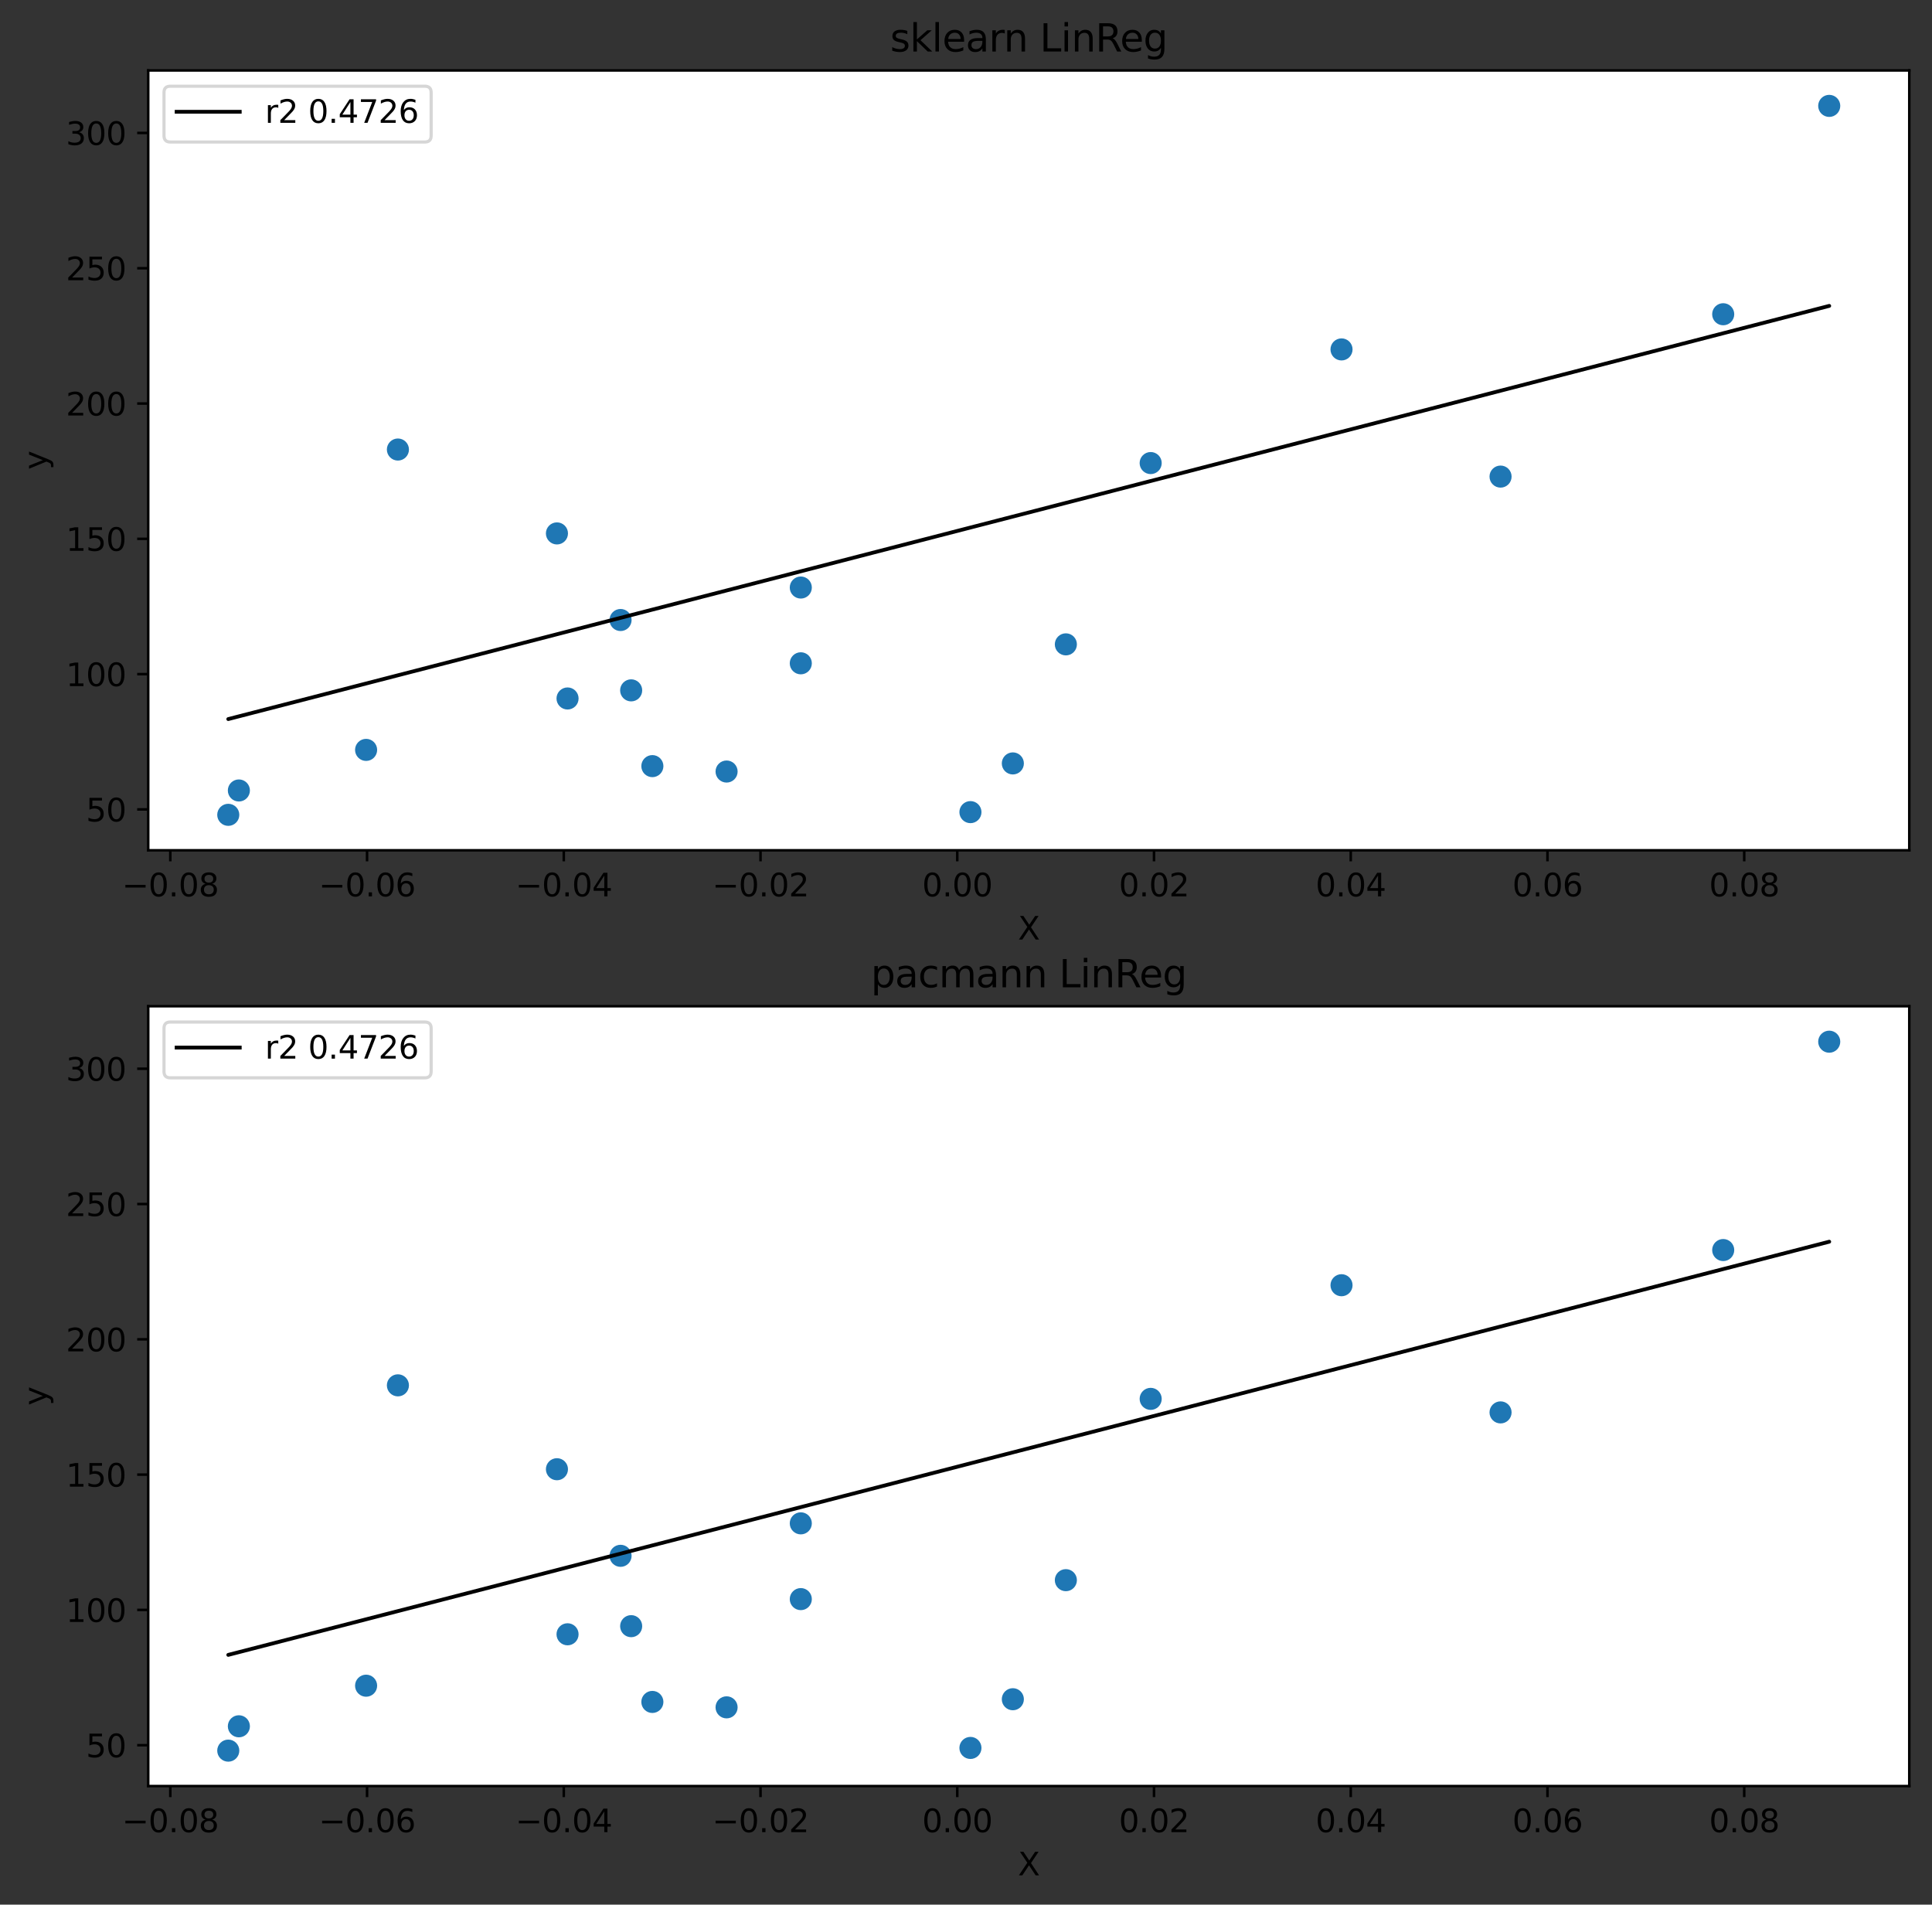 <?xml version="1.0" encoding="utf-8" standalone="no"?>
<!DOCTYPE svg PUBLIC "-//W3C//DTD SVG 1.1//EN"
  "http://www.w3.org/Graphics/SVG/1.1/DTD/svg11.dtd">
<svg height="603.474pt" version="1.1" viewBox="0 0 612.166 603.474" width="612.166pt" xmlns="http://www.w3.org/2000/svg" xmlns:xlink="http://www.w3.org/1999/xlink">
 <rect x="0" y="0" width="612.166" height="603.474" fill="#333333" stroke="none"/>
 <defs>
  <style type="text/css">*{stroke-linecap:butt;stroke-linejoin:round;}</style>
 </defs>
 <g id="figure_1">
  <g id="patch_1">
   <path d="M 0 603.474 
L 612.166 603.474 
L 612.166 0 
L 0 0 
z
" style="fill:none;"/>
  </g>
  <g id="axes_1">
   <g id="patch_2">
    <path d="M 46.966 269.409 
L 604.966 269.409 
L 604.966 22.318 
L 46.966 22.318 
z
" style="fill:#ffffff;"/>
   </g>
   <g id="PathCollection_1">
    <defs>
     <path d="M 0 3 
C 0.796 3 1.559 2.684 2.121 2.121 
C 2.684 1.559 3 0.796 3 0 
C 3 -0.796 2.684 -1.559 2.121 -2.121 
C 1.559 -2.684 0.796 -3 0 -3 
C -0.796 -3 -1.559 -2.684 -2.121 -2.121 
C -2.684 -1.559 -3 -0.796 -3 0 
C -3 0.796 -2.684 1.559 -2.121 2.121 
C -1.559 2.684 -0.796 3 0 3 
z
" id="mbfa8778297" style="stroke:#1f77b4;"/>
    </defs>
    <g clip-path="url(#p05a12d8baa)">
     <use style="fill:#1f77b4;stroke:#1f77b4;" x="546.008" xlink:href="#mbfa8778297" y="99.566"/>
     <use style="fill:#1f77b4;stroke:#1f77b4;" x="179.831" xlink:href="#mbfa8778297" y="221.311"/>
     <use style="fill:#1f77b4;stroke:#1f77b4;" x="337.724" xlink:href="#mbfa8778297" y="204.164"/>
     <use style="fill:#1f77b4;stroke:#1f77b4;" x="176.471" xlink:href="#mbfa8778297" y="169.012"/>
     <use style="fill:#1f77b4;stroke:#1f77b4;" x="196.628" xlink:href="#mbfa8778297" y="196.448"/>
     <use style="fill:#1f77b4;stroke:#1f77b4;" x="320.926" xlink:href="#mbfa8778297" y="241.888"/>
     <use style="fill:#1f77b4;stroke:#1f77b4;" x="579.602" xlink:href="#mbfa8778297" y="33.55"/>
     <use style="fill:#1f77b4;stroke:#1f77b4;" x="199.987" xlink:href="#mbfa8778297" y="218.739"/>
     <use style="fill:#1f77b4;stroke:#1f77b4;" x="126.08" xlink:href="#mbfa8778297" y="142.434"/>
     <use style="fill:#1f77b4;stroke:#1f77b4;" x="206.706" xlink:href="#mbfa8778297" y="242.745"/>
     <use style="fill:#1f77b4;stroke:#1f77b4;" x="475.46" xlink:href="#mbfa8778297" y="151.008"/>
     <use style="fill:#1f77b4;stroke:#1f77b4;" x="116.002" xlink:href="#mbfa8778297" y="237.601"/>
     <use style="fill:#1f77b4;stroke:#1f77b4;" x="307.489" xlink:href="#mbfa8778297" y="257.32"/>
     <use style="fill:#1f77b4;stroke:#1f77b4;" x="230.222" xlink:href="#mbfa8778297" y="244.46"/>
     <use style="fill:#1f77b4;stroke:#1f77b4;" x="72.329" xlink:href="#mbfa8778297" y="258.178"/>
     <use style="fill:#1f77b4;stroke:#1f77b4;" x="364.599" xlink:href="#mbfa8778297" y="146.721"/>
     <use style="fill:#1f77b4;stroke:#1f77b4;" x="253.738" xlink:href="#mbfa8778297" y="210.166"/>
     <use style="fill:#1f77b4;stroke:#1f77b4;" x="253.738" xlink:href="#mbfa8778297" y="186.159"/>
     <use style="fill:#1f77b4;stroke:#1f77b4;" x="425.069" xlink:href="#mbfa8778297" y="110.712"/>
     <use style="fill:#1f77b4;stroke:#1f77b4;" x="75.689" xlink:href="#mbfa8778297" y="250.461"/>
    </g>
   </g>
   <g id="matplotlib.axis_1">
    <g id="xtick_1">
     <g id="line2d_1">
      <defs>
       <path d="M 0 0 
L 0 3.5 
" id="m7a9e0b0ce2" style="stroke:#000000;stroke-width:0.8;"/>
      </defs>
      <g>
       <use style="stroke:#000000;stroke-width:0.8;" x="53.965" xlink:href="#m7a9e0b0ce2" y="269.409"/>
      </g>
     </g>
     <g id="text_1">
      <!-- −0.08 -->
      <g transform="translate(38.642 284.007)scale(0.1 -0.1)">
       <defs>
        <path d="M 678 2272 
L 4684 2272 
L 4684 1741 
L 678 1741 
L 678 2272 
z
" id="DejaVuSans-2212" transform="scale(0.016)"/>
        <path d="M 2034 4250 
Q 1547 4250 1301 3770 
Q 1056 3291 1056 2328 
Q 1056 1369 1301 889 
Q 1547 409 2034 409 
Q 2525 409 2770 889 
Q 3016 1369 3016 2328 
Q 3016 3291 2770 3770 
Q 2525 4250 2034 4250 
z
M 2034 4750 
Q 2819 4750 3233 4129 
Q 3647 3509 3647 2328 
Q 3647 1150 3233 529 
Q 2819 -91 2034 -91 
Q 1250 -91 836 529 
Q 422 1150 422 2328 
Q 422 3509 836 4129 
Q 1250 4750 2034 4750 
z
" id="DejaVuSans-30" transform="scale(0.016)"/>
        <path d="M 684 794 
L 1344 794 
L 1344 0 
L 684 0 
L 684 794 
z
" id="DejaVuSans-2e" transform="scale(0.016)"/>
        <path d="M 2034 2216 
Q 1584 2216 1326 1975 
Q 1069 1734 1069 1313 
Q 1069 891 1326 650 
Q 1584 409 2034 409 
Q 2484 409 2743 651 
Q 3003 894 3003 1313 
Q 3003 1734 2745 1975 
Q 2488 2216 2034 2216 
z
M 1403 2484 
Q 997 2584 770 2862 
Q 544 3141 544 3541 
Q 544 4100 942 4425 
Q 1341 4750 2034 4750 
Q 2731 4750 3128 4425 
Q 3525 4100 3525 3541 
Q 3525 3141 3298 2862 
Q 3072 2584 2669 2484 
Q 3125 2378 3379 2068 
Q 3634 1759 3634 1313 
Q 3634 634 3220 271 
Q 2806 -91 2034 -91 
Q 1263 -91 848 271 
Q 434 634 434 1313 
Q 434 1759 690 2068 
Q 947 2378 1403 2484 
z
M 1172 3481 
Q 1172 3119 1398 2916 
Q 1625 2713 2034 2713 
Q 2441 2713 2670 2916 
Q 2900 3119 2900 3481 
Q 2900 3844 2670 4047 
Q 2441 4250 2034 4250 
Q 1625 4250 1398 4047 
Q 1172 3844 1172 3481 
z
" id="DejaVuSans-38" transform="scale(0.016)"/>
       </defs>
       <use xlink:href="#DejaVuSans-2212"/>
       <use x="83.789" xlink:href="#DejaVuSans-30"/>
       <use x="147.412" xlink:href="#DejaVuSans-2e"/>
       <use x="179.199" xlink:href="#DejaVuSans-30"/>
       <use x="242.822" xlink:href="#DejaVuSans-38"/>
      </g>
     </g>
    </g>
    <g id="xtick_2">
     <g id="line2d_2">
      <g>
       <use style="stroke:#000000;stroke-width:0.8;" x="116.303" xlink:href="#m7a9e0b0ce2" y="269.409"/>
      </g>
     </g>
     <g id="text_2">
      <!-- −0.06 -->
      <g transform="translate(100.98 284.007)scale(0.1 -0.1)">
       <defs>
        <path d="M 2113 2584 
Q 1688 2584 1439 2293 
Q 1191 2003 1191 1497 
Q 1191 994 1439 701 
Q 1688 409 2113 409 
Q 2538 409 2786 701 
Q 3034 994 3034 1497 
Q 3034 2003 2786 2293 
Q 2538 2584 2113 2584 
z
M 3366 4563 
L 3366 3988 
Q 3128 4100 2886 4159 
Q 2644 4219 2406 4219 
Q 1781 4219 1451 3797 
Q 1122 3375 1075 2522 
Q 1259 2794 1537 2939 
Q 1816 3084 2150 3084 
Q 2853 3084 3261 2657 
Q 3669 2231 3669 1497 
Q 3669 778 3244 343 
Q 2819 -91 2113 -91 
Q 1303 -91 875 529 
Q 447 1150 447 2328 
Q 447 3434 972 4092 
Q 1497 4750 2381 4750 
Q 2619 4750 2861 4703 
Q 3103 4656 3366 4563 
z
" id="DejaVuSans-36" transform="scale(0.016)"/>
       </defs>
       <use xlink:href="#DejaVuSans-2212"/>
       <use x="83.789" xlink:href="#DejaVuSans-30"/>
       <use x="147.412" xlink:href="#DejaVuSans-2e"/>
       <use x="179.199" xlink:href="#DejaVuSans-30"/>
       <use x="242.822" xlink:href="#DejaVuSans-36"/>
      </g>
     </g>
    </g>
    <g id="xtick_3">
     <g id="line2d_3">
      <g>
       <use style="stroke:#000000;stroke-width:0.8;" x="178.641" xlink:href="#m7a9e0b0ce2" y="269.409"/>
      </g>
     </g>
     <g id="text_3">
      <!-- −0.04 -->
      <g transform="translate(163.318 284.007)scale(0.1 -0.1)">
       <defs>
        <path d="M 2419 4116 
L 825 1625 
L 2419 1625 
L 2419 4116 
z
M 2253 4666 
L 3047 4666 
L 3047 1625 
L 3713 1625 
L 3713 1100 
L 3047 1100 
L 3047 0 
L 2419 0 
L 2419 1100 
L 313 1100 
L 313 1709 
L 2253 4666 
z
" id="DejaVuSans-34" transform="scale(0.016)"/>
       </defs>
       <use xlink:href="#DejaVuSans-2212"/>
       <use x="83.789" xlink:href="#DejaVuSans-30"/>
       <use x="147.412" xlink:href="#DejaVuSans-2e"/>
       <use x="179.199" xlink:href="#DejaVuSans-30"/>
       <use x="242.822" xlink:href="#DejaVuSans-34"/>
      </g>
     </g>
    </g>
    <g id="xtick_4">
     <g id="line2d_4">
      <g>
       <use style="stroke:#000000;stroke-width:0.8;" x="240.978" xlink:href="#m7a9e0b0ce2" y="269.409"/>
      </g>
     </g>
     <g id="text_4">
      <!-- −0.02 -->
      <g transform="translate(225.656 284.007)scale(0.1 -0.1)">
       <defs>
        <path d="M 1228 531 
L 3431 531 
L 3431 0 
L 469 0 
L 469 531 
Q 828 903 1448 1529 
Q 2069 2156 2228 2338 
Q 2531 2678 2651 2914 
Q 2772 3150 2772 3378 
Q 2772 3750 2511 3984 
Q 2250 4219 1831 4219 
Q 1534 4219 1204 4116 
Q 875 4013 500 3803 
L 500 4441 
Q 881 4594 1212 4672 
Q 1544 4750 1819 4750 
Q 2544 4750 2975 4387 
Q 3406 4025 3406 3419 
Q 3406 3131 3298 2873 
Q 3191 2616 2906 2266 
Q 2828 2175 2409 1742 
Q 1991 1309 1228 531 
z
" id="DejaVuSans-32" transform="scale(0.016)"/>
       </defs>
       <use xlink:href="#DejaVuSans-2212"/>
       <use x="83.789" xlink:href="#DejaVuSans-30"/>
       <use x="147.412" xlink:href="#DejaVuSans-2e"/>
       <use x="179.199" xlink:href="#DejaVuSans-30"/>
       <use x="242.822" xlink:href="#DejaVuSans-32"/>
      </g>
     </g>
    </g>
    <g id="xtick_5">
     <g id="line2d_5">
      <g>
       <use style="stroke:#000000;stroke-width:0.8;" x="303.316" xlink:href="#m7a9e0b0ce2" y="269.409"/>
      </g>
     </g>
     <g id="text_5">
      <!-- 0.00 -->
      <g transform="translate(292.183 284.007)scale(0.1 -0.1)">
       <use xlink:href="#DejaVuSans-30"/>
       <use x="63.623" xlink:href="#DejaVuSans-2e"/>
       <use x="95.41" xlink:href="#DejaVuSans-30"/>
       <use x="159.033" xlink:href="#DejaVuSans-30"/>
      </g>
     </g>
    </g>
    <g id="xtick_6">
     <g id="line2d_6">
      <g>
       <use style="stroke:#000000;stroke-width:0.8;" x="365.654" xlink:href="#m7a9e0b0ce2" y="269.409"/>
      </g>
     </g>
     <g id="text_6">
      <!-- 0.02 -->
      <g transform="translate(354.521 284.007)scale(0.1 -0.1)">
       <use xlink:href="#DejaVuSans-30"/>
       <use x="63.623" xlink:href="#DejaVuSans-2e"/>
       <use x="95.41" xlink:href="#DejaVuSans-30"/>
       <use x="159.033" xlink:href="#DejaVuSans-32"/>
      </g>
     </g>
    </g>
    <g id="xtick_7">
     <g id="line2d_7">
      <g>
       <use style="stroke:#000000;stroke-width:0.8;" x="427.992" xlink:href="#m7a9e0b0ce2" y="269.409"/>
      </g>
     </g>
     <g id="text_7">
      <!-- 0.04 -->
      <g transform="translate(416.859 284.007)scale(0.1 -0.1)">
       <use xlink:href="#DejaVuSans-30"/>
       <use x="63.623" xlink:href="#DejaVuSans-2e"/>
       <use x="95.41" xlink:href="#DejaVuSans-30"/>
       <use x="159.033" xlink:href="#DejaVuSans-34"/>
      </g>
     </g>
    </g>
    <g id="xtick_8">
     <g id="line2d_8">
      <g>
       <use style="stroke:#000000;stroke-width:0.8;" x="490.33" xlink:href="#m7a9e0b0ce2" y="269.409"/>
      </g>
     </g>
     <g id="text_8">
      <!-- 0.06 -->
      <g transform="translate(479.197 284.007)scale(0.1 -0.1)">
       <use xlink:href="#DejaVuSans-30"/>
       <use x="63.623" xlink:href="#DejaVuSans-2e"/>
       <use x="95.41" xlink:href="#DejaVuSans-30"/>
       <use x="159.033" xlink:href="#DejaVuSans-36"/>
      </g>
     </g>
    </g>
    <g id="xtick_9">
     <g id="line2d_9">
      <g>
       <use style="stroke:#000000;stroke-width:0.8;" x="552.667" xlink:href="#m7a9e0b0ce2" y="269.409"/>
      </g>
     </g>
     <g id="text_9">
      <!-- 0.08 -->
      <g transform="translate(541.535 284.007)scale(0.1 -0.1)">
       <use xlink:href="#DejaVuSans-30"/>
       <use x="63.623" xlink:href="#DejaVuSans-2e"/>
       <use x="95.41" xlink:href="#DejaVuSans-30"/>
       <use x="159.033" xlink:href="#DejaVuSans-38"/>
      </g>
     </g>
    </g>
    <g id="text_10">
     <!-- X -->
     <g transform="translate(322.541 297.686)scale(0.1 -0.1)">
      <defs>
       <path d="M 403 4666 
L 1081 4666 
L 2241 2931 
L 3406 4666 
L 4084 4666 
L 2584 2425 
L 4184 0 
L 3506 0 
L 2194 1984 
L 872 0 
L 191 0 
L 1856 2491 
L 403 4666 
z
" id="DejaVuSans-58" transform="scale(0.016)"/>
      </defs>
      <use xlink:href="#DejaVuSans-58"/>
     </g>
    </g>
   </g>
   <g id="matplotlib.axis_2">
    <g id="ytick_1">
     <g id="line2d_10">
      <defs>
       <path d="M 0 0 
L -3.5 0 
" id="m45c9f210a6" style="stroke:#000000;stroke-width:0.8;"/>
      </defs>
      <g>
       <use style="stroke:#000000;stroke-width:0.8;" x="46.966" xlink:href="#m45c9f210a6" y="256.463"/>
      </g>
     </g>
     <g id="text_11">
      <!-- 50 -->
      <g transform="translate(27.241 260.262)scale(0.1 -0.1)">
       <defs>
        <path d="M 691 4666 
L 3169 4666 
L 3169 4134 
L 1269 4134 
L 1269 2991 
Q 1406 3038 1543 3061 
Q 1681 3084 1819 3084 
Q 2600 3084 3056 2656 
Q 3513 2228 3513 1497 
Q 3513 744 3044 326 
Q 2575 -91 1722 -91 
Q 1428 -91 1123 -41 
Q 819 9 494 109 
L 494 744 
Q 775 591 1075 516 
Q 1375 441 1709 441 
Q 2250 441 2565 725 
Q 2881 1009 2881 1497 
Q 2881 1984 2565 2268 
Q 2250 2553 1709 2553 
Q 1456 2553 1204 2497 
Q 953 2441 691 2322 
L 691 4666 
z
" id="DejaVuSans-35" transform="scale(0.016)"/>
       </defs>
       <use xlink:href="#DejaVuSans-35"/>
       <use x="63.623" xlink:href="#DejaVuSans-30"/>
      </g>
     </g>
    </g>
    <g id="ytick_2">
     <g id="line2d_11">
      <g>
       <use style="stroke:#000000;stroke-width:0.8;" x="46.966" xlink:href="#m45c9f210a6" y="213.595"/>
      </g>
     </g>
     <g id="text_12">
      <!-- 100 -->
      <g transform="translate(20.878 217.394)scale(0.1 -0.1)">
       <defs>
        <path d="M 794 531 
L 1825 531 
L 1825 4091 
L 703 3866 
L 703 4441 
L 1819 4666 
L 2450 4666 
L 2450 531 
L 3481 531 
L 3481 0 
L 794 0 
L 794 531 
z
" id="DejaVuSans-31" transform="scale(0.016)"/>
       </defs>
       <use xlink:href="#DejaVuSans-31"/>
       <use x="63.623" xlink:href="#DejaVuSans-30"/>
       <use x="127.246" xlink:href="#DejaVuSans-30"/>
      </g>
     </g>
    </g>
    <g id="ytick_3">
     <g id="line2d_12">
      <g>
       <use style="stroke:#000000;stroke-width:0.8;" x="46.966" xlink:href="#m45c9f210a6" y="170.727"/>
      </g>
     </g>
     <g id="text_13">
      <!-- 150 -->
      <g transform="translate(20.878 174.526)scale(0.1 -0.1)">
       <use xlink:href="#DejaVuSans-31"/>
       <use x="63.623" xlink:href="#DejaVuSans-35"/>
       <use x="127.246" xlink:href="#DejaVuSans-30"/>
      </g>
     </g>
    </g>
    <g id="ytick_4">
     <g id="line2d_13">
      <g>
       <use style="stroke:#000000;stroke-width:0.8;" x="46.966" xlink:href="#m45c9f210a6" y="127.859"/>
      </g>
     </g>
     <g id="text_14">
      <!-- 200 -->
      <g transform="translate(20.878 131.658)scale(0.1 -0.1)">
       <use xlink:href="#DejaVuSans-32"/>
       <use x="63.623" xlink:href="#DejaVuSans-30"/>
       <use x="127.246" xlink:href="#DejaVuSans-30"/>
      </g>
     </g>
    </g>
    <g id="ytick_5">
     <g id="line2d_14">
      <g>
       <use style="stroke:#000000;stroke-width:0.8;" x="46.966" xlink:href="#m45c9f210a6" y="84.991"/>
      </g>
     </g>
     <g id="text_15">
      <!-- 250 -->
      <g transform="translate(20.878 88.79)scale(0.1 -0.1)">
       <use xlink:href="#DejaVuSans-32"/>
       <use x="63.623" xlink:href="#DejaVuSans-35"/>
       <use x="127.246" xlink:href="#DejaVuSans-30"/>
      </g>
     </g>
    </g>
    <g id="ytick_6">
     <g id="line2d_15">
      <g>
       <use style="stroke:#000000;stroke-width:0.8;" x="46.966" xlink:href="#m45c9f210a6" y="42.123"/>
      </g>
     </g>
     <g id="text_16">
      <!-- 300 -->
      <g transform="translate(20.878 45.922)scale(0.1 -0.1)">
       <defs>
        <path d="M 2597 2516 
Q 3050 2419 3304 2112 
Q 3559 1806 3559 1356 
Q 3559 666 3084 287 
Q 2609 -91 1734 -91 
Q 1441 -91 1130 -33 
Q 819 25 488 141 
L 488 750 
Q 750 597 1062 519 
Q 1375 441 1716 441 
Q 2309 441 2620 675 
Q 2931 909 2931 1356 
Q 2931 1769 2642 2001 
Q 2353 2234 1838 2234 
L 1294 2234 
L 1294 2753 
L 1863 2753 
Q 2328 2753 2575 2939 
Q 2822 3125 2822 3475 
Q 2822 3834 2567 4026 
Q 2313 4219 1838 4219 
Q 1578 4219 1281 4162 
Q 984 4106 628 3988 
L 628 4550 
Q 988 4650 1302 4700 
Q 1616 4750 1894 4750 
Q 2613 4750 3031 4423 
Q 3450 4097 3450 3541 
Q 3450 3153 3228 2886 
Q 3006 2619 2597 2516 
z
" id="DejaVuSans-33" transform="scale(0.016)"/>
       </defs>
       <use xlink:href="#DejaVuSans-33"/>
       <use x="63.623" xlink:href="#DejaVuSans-30"/>
       <use x="127.246" xlink:href="#DejaVuSans-30"/>
      </g>
     </g>
    </g>
    <g id="text_17">
     <!-- y -->
     <g transform="translate(14.798 148.823)rotate(-90)scale(0.1 -0.1)">
      <defs>
       <path d="M 2059 -325 
Q 1816 -950 1584 -1140 
Q 1353 -1331 966 -1331 
L 506 -1331 
L 506 -850 
L 844 -850 
Q 1081 -850 1212 -737 
Q 1344 -625 1503 -206 
L 1606 56 
L 191 3500 
L 800 3500 
L 1894 763 
L 2988 3500 
L 3597 3500 
L 2059 -325 
z
" id="DejaVuSans-79" transform="scale(0.016)"/>
      </defs>
      <use xlink:href="#DejaVuSans-79"/>
     </g>
    </g>
   </g>
   <g id="line2d_16">
    <path clip-path="url(#p05a12d8baa)" d="M 546.008 105.591 
L 179.831 200.094 
L 337.724 159.345 
L 176.471 200.961 
L 196.628 195.759 
L 320.926 163.68 
L 579.602 96.921 
L 199.987 194.892 
L 126.08 213.966 
L 206.706 193.158 
L 475.46 123.798 
L 116.002 216.567 
L 307.489 167.148 
L 230.222 187.089 
L 72.329 227.838 
L 364.599 152.409 
L 253.738 181.02 
L 253.738 181.02 
L 425.069 136.803 
L 75.689 226.971 
" style="fill:none;stroke:#000000;stroke-linecap:square;stroke-width:1.2;"/>
   </g>
   <g id="patch_3">
    <path d="M 46.966 269.409 
L 46.966 22.318 
" style="fill:none;stroke:#000000;stroke-linecap:square;stroke-linejoin:miter;stroke-width:0.8;"/>
   </g>
   <g id="patch_4">
    <path d="M 604.966 269.409 
L 604.966 22.318 
" style="fill:none;stroke:#000000;stroke-linecap:square;stroke-linejoin:miter;stroke-width:0.8;"/>
   </g>
   <g id="patch_5">
    <path d="M 46.966 269.409 
L 604.966 269.409 
" style="fill:none;stroke:#000000;stroke-linecap:square;stroke-linejoin:miter;stroke-width:0.8;"/>
   </g>
   <g id="patch_6">
    <path d="M 46.966 22.318 
L 604.966 22.318 
" style="fill:none;stroke:#000000;stroke-linecap:square;stroke-linejoin:miter;stroke-width:0.8;"/>
   </g>
   <g id="text_18">
    <!-- sklearn LinReg -->
    <g transform="translate(282.047 16.318)scale(0.12 -0.12)">
     <defs>
      <path d="M 2834 3397 
L 2834 2853 
Q 2591 2978 2328 3040 
Q 2066 3103 1784 3103 
Q 1356 3103 1142 2972 
Q 928 2841 928 2578 
Q 928 2378 1081 2264 
Q 1234 2150 1697 2047 
L 1894 2003 
Q 2506 1872 2764 1633 
Q 3022 1394 3022 966 
Q 3022 478 2636 193 
Q 2250 -91 1575 -91 
Q 1294 -91 989 -36 
Q 684 19 347 128 
L 347 722 
Q 666 556 975 473 
Q 1284 391 1588 391 
Q 1994 391 2212 530 
Q 2431 669 2431 922 
Q 2431 1156 2273 1281 
Q 2116 1406 1581 1522 
L 1381 1569 
Q 847 1681 609 1914 
Q 372 2147 372 2553 
Q 372 3047 722 3315 
Q 1072 3584 1716 3584 
Q 2034 3584 2315 3537 
Q 2597 3491 2834 3397 
z
" id="DejaVuSans-73" transform="scale(0.016)"/>
      <path d="M 581 4863 
L 1159 4863 
L 1159 1991 
L 2875 3500 
L 3609 3500 
L 1753 1863 
L 3688 0 
L 2938 0 
L 1159 1709 
L 1159 0 
L 581 0 
L 581 4863 
z
" id="DejaVuSans-6b" transform="scale(0.016)"/>
      <path d="M 603 4863 
L 1178 4863 
L 1178 0 
L 603 0 
L 603 4863 
z
" id="DejaVuSans-6c" transform="scale(0.016)"/>
      <path d="M 3597 1894 
L 3597 1613 
L 953 1613 
Q 991 1019 1311 708 
Q 1631 397 2203 397 
Q 2534 397 2845 478 
Q 3156 559 3463 722 
L 3463 178 
Q 3153 47 2828 -22 
Q 2503 -91 2169 -91 
Q 1331 -91 842 396 
Q 353 884 353 1716 
Q 353 2575 817 3079 
Q 1281 3584 2069 3584 
Q 2775 3584 3186 3129 
Q 3597 2675 3597 1894 
z
M 3022 2063 
Q 3016 2534 2758 2815 
Q 2500 3097 2075 3097 
Q 1594 3097 1305 2825 
Q 1016 2553 972 2059 
L 3022 2063 
z
" id="DejaVuSans-65" transform="scale(0.016)"/>
      <path d="M 2194 1759 
Q 1497 1759 1228 1600 
Q 959 1441 959 1056 
Q 959 750 1161 570 
Q 1363 391 1709 391 
Q 2188 391 2477 730 
Q 2766 1069 2766 1631 
L 2766 1759 
L 2194 1759 
z
M 3341 1997 
L 3341 0 
L 2766 0 
L 2766 531 
Q 2569 213 2275 61 
Q 1981 -91 1556 -91 
Q 1019 -91 701 211 
Q 384 513 384 1019 
Q 384 1609 779 1909 
Q 1175 2209 1959 2209 
L 2766 2209 
L 2766 2266 
Q 2766 2663 2505 2880 
Q 2244 3097 1772 3097 
Q 1472 3097 1187 3025 
Q 903 2953 641 2809 
L 641 3341 
Q 956 3463 1253 3523 
Q 1550 3584 1831 3584 
Q 2591 3584 2966 3190 
Q 3341 2797 3341 1997 
z
" id="DejaVuSans-61" transform="scale(0.016)"/>
      <path d="M 2631 2963 
Q 2534 3019 2420 3045 
Q 2306 3072 2169 3072 
Q 1681 3072 1420 2755 
Q 1159 2438 1159 1844 
L 1159 0 
L 581 0 
L 581 3500 
L 1159 3500 
L 1159 2956 
Q 1341 3275 1631 3429 
Q 1922 3584 2338 3584 
Q 2397 3584 2469 3576 
Q 2541 3569 2628 3553 
L 2631 2963 
z
" id="DejaVuSans-72" transform="scale(0.016)"/>
      <path d="M 3513 2113 
L 3513 0 
L 2938 0 
L 2938 2094 
Q 2938 2591 2744 2837 
Q 2550 3084 2163 3084 
Q 1697 3084 1428 2787 
Q 1159 2491 1159 1978 
L 1159 0 
L 581 0 
L 581 3500 
L 1159 3500 
L 1159 2956 
Q 1366 3272 1645 3428 
Q 1925 3584 2291 3584 
Q 2894 3584 3203 3211 
Q 3513 2838 3513 2113 
z
" id="DejaVuSans-6e" transform="scale(0.016)"/>
      <path id="DejaVuSans-20" transform="scale(0.016)"/>
      <path d="M 628 4666 
L 1259 4666 
L 1259 531 
L 3531 531 
L 3531 0 
L 628 0 
L 628 4666 
z
" id="DejaVuSans-4c" transform="scale(0.016)"/>
      <path d="M 603 3500 
L 1178 3500 
L 1178 0 
L 603 0 
L 603 3500 
z
M 603 4863 
L 1178 4863 
L 1178 4134 
L 603 4134 
L 603 4863 
z
" id="DejaVuSans-69" transform="scale(0.016)"/>
      <path d="M 2841 2188 
Q 3044 2119 3236 1894 
Q 3428 1669 3622 1275 
L 4263 0 
L 3584 0 
L 2988 1197 
Q 2756 1666 2539 1819 
Q 2322 1972 1947 1972 
L 1259 1972 
L 1259 0 
L 628 0 
L 628 4666 
L 2053 4666 
Q 2853 4666 3247 4331 
Q 3641 3997 3641 3322 
Q 3641 2881 3436 2590 
Q 3231 2300 2841 2188 
z
M 1259 4147 
L 1259 2491 
L 2053 2491 
Q 2509 2491 2742 2702 
Q 2975 2913 2975 3322 
Q 2975 3731 2742 3939 
Q 2509 4147 2053 4147 
L 1259 4147 
z
" id="DejaVuSans-52" transform="scale(0.016)"/>
      <path d="M 2906 1791 
Q 2906 2416 2648 2759 
Q 2391 3103 1925 3103 
Q 1463 3103 1205 2759 
Q 947 2416 947 1791 
Q 947 1169 1205 825 
Q 1463 481 1925 481 
Q 2391 481 2648 825 
Q 2906 1169 2906 1791 
z
M 3481 434 
Q 3481 -459 3084 -895 
Q 2688 -1331 1869 -1331 
Q 1566 -1331 1297 -1286 
Q 1028 -1241 775 -1147 
L 775 -588 
Q 1028 -725 1275 -790 
Q 1522 -856 1778 -856 
Q 2344 -856 2625 -561 
Q 2906 -266 2906 331 
L 2906 616 
Q 2728 306 2450 153 
Q 2172 0 1784 0 
Q 1141 0 747 490 
Q 353 981 353 1791 
Q 353 2603 747 3093 
Q 1141 3584 1784 3584 
Q 2172 3584 2450 3431 
Q 2728 3278 2906 2969 
L 2906 3500 
L 3481 3500 
L 3481 434 
z
" id="DejaVuSans-67" transform="scale(0.016)"/>
     </defs>
     <use xlink:href="#DejaVuSans-73"/>
     <use x="52.1" xlink:href="#DejaVuSans-6b"/>
     <use x="110.01" xlink:href="#DejaVuSans-6c"/>
     <use x="137.793" xlink:href="#DejaVuSans-65"/>
     <use x="199.316" xlink:href="#DejaVuSans-61"/>
     <use x="260.596" xlink:href="#DejaVuSans-72"/>
     <use x="299.959" xlink:href="#DejaVuSans-6e"/>
     <use x="363.338" xlink:href="#DejaVuSans-20"/>
     <use x="395.125" xlink:href="#DejaVuSans-4c"/>
     <use x="450.838" xlink:href="#DejaVuSans-69"/>
     <use x="478.621" xlink:href="#DejaVuSans-6e"/>
     <use x="542" xlink:href="#DejaVuSans-52"/>
     <use x="606.982" xlink:href="#DejaVuSans-65"/>
     <use x="668.506" xlink:href="#DejaVuSans-67"/>
    </g>
   </g>
   <g id="legend_1">
    <g id="patch_7">
     <path d="M 53.966 44.996 
L 134.608 44.996 
Q 136.608 44.996 136.608 42.996 
L 136.608 29.318 
Q 136.608 27.318 134.608 27.318 
L 53.966 27.318 
Q 51.966 27.318 51.966 29.318 
L 51.966 42.996 
Q 51.966 44.996 53.966 44.996 
z
" style="fill:#ffffff;opacity:0.8;stroke:#cccccc;stroke-linejoin:miter;"/>
    </g>
    <g id="line2d_17">
     <path d="M 55.966 35.417 
L 75.966 35.417 
" style="fill:none;stroke:#000000;stroke-linecap:square;stroke-width:1.2;"/>
    </g>
    <g id="line2d_18"/>
    <g id="text_19">
     <!-- r2 0.4726 -->
     <g transform="translate(83.966 38.917)scale(0.1 -0.1)">
      <defs>
       <path d="M 525 4666 
L 3525 4666 
L 3525 4397 
L 1831 0 
L 1172 0 
L 2766 4134 
L 525 4134 
L 525 4666 
z
" id="DejaVuSans-37" transform="scale(0.016)"/>
      </defs>
      <use xlink:href="#DejaVuSans-72"/>
      <use x="41.113" xlink:href="#DejaVuSans-32"/>
      <use x="104.736" xlink:href="#DejaVuSans-20"/>
      <use x="136.523" xlink:href="#DejaVuSans-30"/>
      <use x="200.146" xlink:href="#DejaVuSans-2e"/>
      <use x="231.934" xlink:href="#DejaVuSans-34"/>
      <use x="295.557" xlink:href="#DejaVuSans-37"/>
      <use x="359.18" xlink:href="#DejaVuSans-32"/>
      <use x="422.803" xlink:href="#DejaVuSans-36"/>
     </g>
    </g>
   </g>
  </g>
  <g id="axes_2">
   <g id="patch_8">
    <path d="M 46.966 565.918 
L 604.966 565.918 
L 604.966 318.827 
L 46.966 318.827 
z
" style="fill:#ffffff;"/>
   </g>
   <g id="PathCollection_2">
    <g clip-path="url(#p2a20fb3500)">
     <use style="fill:#1f77b4;stroke:#1f77b4;" x="546.008" xlink:href="#mbfa8778297" y="396.075"/>
     <use style="fill:#1f77b4;stroke:#1f77b4;" x="179.831" xlink:href="#mbfa8778297" y="517.82"/>
     <use style="fill:#1f77b4;stroke:#1f77b4;" x="337.724" xlink:href="#mbfa8778297" y="500.673"/>
     <use style="fill:#1f77b4;stroke:#1f77b4;" x="176.471" xlink:href="#mbfa8778297" y="465.521"/>
     <use style="fill:#1f77b4;stroke:#1f77b4;" x="196.628" xlink:href="#mbfa8778297" y="492.957"/>
     <use style="fill:#1f77b4;stroke:#1f77b4;" x="320.926" xlink:href="#mbfa8778297" y="538.397"/>
     <use style="fill:#1f77b4;stroke:#1f77b4;" x="579.602" xlink:href="#mbfa8778297" y="330.059"/>
     <use style="fill:#1f77b4;stroke:#1f77b4;" x="199.987" xlink:href="#mbfa8778297" y="515.248"/>
     <use style="fill:#1f77b4;stroke:#1f77b4;" x="126.08" xlink:href="#mbfa8778297" y="438.943"/>
     <use style="fill:#1f77b4;stroke:#1f77b4;" x="206.706" xlink:href="#mbfa8778297" y="539.254"/>
     <use style="fill:#1f77b4;stroke:#1f77b4;" x="475.46" xlink:href="#mbfa8778297" y="447.517"/>
     <use style="fill:#1f77b4;stroke:#1f77b4;" x="116.002" xlink:href="#mbfa8778297" y="534.11"/>
     <use style="fill:#1f77b4;stroke:#1f77b4;" x="307.489" xlink:href="#mbfa8778297" y="553.829"/>
     <use style="fill:#1f77b4;stroke:#1f77b4;" x="230.222" xlink:href="#mbfa8778297" y="540.969"/>
     <use style="fill:#1f77b4;stroke:#1f77b4;" x="72.329" xlink:href="#mbfa8778297" y="554.687"/>
     <use style="fill:#1f77b4;stroke:#1f77b4;" x="364.599" xlink:href="#mbfa8778297" y="443.23"/>
     <use style="fill:#1f77b4;stroke:#1f77b4;" x="253.738" xlink:href="#mbfa8778297" y="506.675"/>
     <use style="fill:#1f77b4;stroke:#1f77b4;" x="253.738" xlink:href="#mbfa8778297" y="482.669"/>
     <use style="fill:#1f77b4;stroke:#1f77b4;" x="425.069" xlink:href="#mbfa8778297" y="407.221"/>
     <use style="fill:#1f77b4;stroke:#1f77b4;" x="75.689" xlink:href="#mbfa8778297" y="546.97"/>
    </g>
   </g>
   <g id="matplotlib.axis_3">
    <g id="xtick_10">
     <g id="line2d_19">
      <g>
       <use style="stroke:#000000;stroke-width:0.8;" x="53.965" xlink:href="#m7a9e0b0ce2" y="565.918"/>
      </g>
     </g>
     <g id="text_20">
      <!-- −0.08 -->
      <g transform="translate(38.642 580.517)scale(0.1 -0.1)">
       <use xlink:href="#DejaVuSans-2212"/>
       <use x="83.789" xlink:href="#DejaVuSans-30"/>
       <use x="147.412" xlink:href="#DejaVuSans-2e"/>
       <use x="179.199" xlink:href="#DejaVuSans-30"/>
       <use x="242.822" xlink:href="#DejaVuSans-38"/>
      </g>
     </g>
    </g>
    <g id="xtick_11">
     <g id="line2d_20">
      <g>
       <use style="stroke:#000000;stroke-width:0.8;" x="116.303" xlink:href="#m7a9e0b0ce2" y="565.918"/>
      </g>
     </g>
     <g id="text_21">
      <!-- −0.06 -->
      <g transform="translate(100.98 580.517)scale(0.1 -0.1)">
       <use xlink:href="#DejaVuSans-2212"/>
       <use x="83.789" xlink:href="#DejaVuSans-30"/>
       <use x="147.412" xlink:href="#DejaVuSans-2e"/>
       <use x="179.199" xlink:href="#DejaVuSans-30"/>
       <use x="242.822" xlink:href="#DejaVuSans-36"/>
      </g>
     </g>
    </g>
    <g id="xtick_12">
     <g id="line2d_21">
      <g>
       <use style="stroke:#000000;stroke-width:0.8;" x="178.641" xlink:href="#m7a9e0b0ce2" y="565.918"/>
      </g>
     </g>
     <g id="text_22">
      <!-- −0.04 -->
      <g transform="translate(163.318 580.517)scale(0.1 -0.1)">
       <use xlink:href="#DejaVuSans-2212"/>
       <use x="83.789" xlink:href="#DejaVuSans-30"/>
       <use x="147.412" xlink:href="#DejaVuSans-2e"/>
       <use x="179.199" xlink:href="#DejaVuSans-30"/>
       <use x="242.822" xlink:href="#DejaVuSans-34"/>
      </g>
     </g>
    </g>
    <g id="xtick_13">
     <g id="line2d_22">
      <g>
       <use style="stroke:#000000;stroke-width:0.8;" x="240.978" xlink:href="#m7a9e0b0ce2" y="565.918"/>
      </g>
     </g>
     <g id="text_23">
      <!-- −0.02 -->
      <g transform="translate(225.656 580.517)scale(0.1 -0.1)">
       <use xlink:href="#DejaVuSans-2212"/>
       <use x="83.789" xlink:href="#DejaVuSans-30"/>
       <use x="147.412" xlink:href="#DejaVuSans-2e"/>
       <use x="179.199" xlink:href="#DejaVuSans-30"/>
       <use x="242.822" xlink:href="#DejaVuSans-32"/>
      </g>
     </g>
    </g>
    <g id="xtick_14">
     <g id="line2d_23">
      <g>
       <use style="stroke:#000000;stroke-width:0.8;" x="303.316" xlink:href="#m7a9e0b0ce2" y="565.918"/>
      </g>
     </g>
     <g id="text_24">
      <!-- 0.00 -->
      <g transform="translate(292.183 580.517)scale(0.1 -0.1)">
       <use xlink:href="#DejaVuSans-30"/>
       <use x="63.623" xlink:href="#DejaVuSans-2e"/>
       <use x="95.41" xlink:href="#DejaVuSans-30"/>
       <use x="159.033" xlink:href="#DejaVuSans-30"/>
      </g>
     </g>
    </g>
    <g id="xtick_15">
     <g id="line2d_24">
      <g>
       <use style="stroke:#000000;stroke-width:0.8;" x="365.654" xlink:href="#m7a9e0b0ce2" y="565.918"/>
      </g>
     </g>
     <g id="text_25">
      <!-- 0.02 -->
      <g transform="translate(354.521 580.517)scale(0.1 -0.1)">
       <use xlink:href="#DejaVuSans-30"/>
       <use x="63.623" xlink:href="#DejaVuSans-2e"/>
       <use x="95.41" xlink:href="#DejaVuSans-30"/>
       <use x="159.033" xlink:href="#DejaVuSans-32"/>
      </g>
     </g>
    </g>
    <g id="xtick_16">
     <g id="line2d_25">
      <g>
       <use style="stroke:#000000;stroke-width:0.8;" x="427.992" xlink:href="#m7a9e0b0ce2" y="565.918"/>
      </g>
     </g>
     <g id="text_26">
      <!-- 0.04 -->
      <g transform="translate(416.859 580.517)scale(0.1 -0.1)">
       <use xlink:href="#DejaVuSans-30"/>
       <use x="63.623" xlink:href="#DejaVuSans-2e"/>
       <use x="95.41" xlink:href="#DejaVuSans-30"/>
       <use x="159.033" xlink:href="#DejaVuSans-34"/>
      </g>
     </g>
    </g>
    <g id="xtick_17">
     <g id="line2d_26">
      <g>
       <use style="stroke:#000000;stroke-width:0.8;" x="490.33" xlink:href="#m7a9e0b0ce2" y="565.918"/>
      </g>
     </g>
     <g id="text_27">
      <!-- 0.06 -->
      <g transform="translate(479.197 580.517)scale(0.1 -0.1)">
       <use xlink:href="#DejaVuSans-30"/>
       <use x="63.623" xlink:href="#DejaVuSans-2e"/>
       <use x="95.41" xlink:href="#DejaVuSans-30"/>
       <use x="159.033" xlink:href="#DejaVuSans-36"/>
      </g>
     </g>
    </g>
    <g id="xtick_18">
     <g id="line2d_27">
      <g>
       <use style="stroke:#000000;stroke-width:0.8;" x="552.667" xlink:href="#m7a9e0b0ce2" y="565.918"/>
      </g>
     </g>
     <g id="text_28">
      <!-- 0.08 -->
      <g transform="translate(541.535 580.517)scale(0.1 -0.1)">
       <use xlink:href="#DejaVuSans-30"/>
       <use x="63.623" xlink:href="#DejaVuSans-2e"/>
       <use x="95.41" xlink:href="#DejaVuSans-30"/>
       <use x="159.033" xlink:href="#DejaVuSans-38"/>
      </g>
     </g>
    </g>
    <g id="text_29">
     <!-- X -->
     <g transform="translate(322.541 594.195)scale(0.1 -0.1)">
      <use xlink:href="#DejaVuSans-58"/>
     </g>
    </g>
   </g>
   <g id="matplotlib.axis_4">
    <g id="ytick_7">
     <g id="line2d_28">
      <g>
       <use style="stroke:#000000;stroke-width:0.8;" x="46.966" xlink:href="#m45c9f210a6" y="552.972"/>
      </g>
     </g>
     <g id="text_30">
      <!-- 50 -->
      <g transform="translate(27.241 556.771)scale(0.1 -0.1)">
       <use xlink:href="#DejaVuSans-35"/>
       <use x="63.623" xlink:href="#DejaVuSans-30"/>
      </g>
     </g>
    </g>
    <g id="ytick_8">
     <g id="line2d_29">
      <g>
       <use style="stroke:#000000;stroke-width:0.8;" x="46.966" xlink:href="#m45c9f210a6" y="510.104"/>
      </g>
     </g>
     <g id="text_31">
      <!-- 100 -->
      <g transform="translate(20.878 513.903)scale(0.1 -0.1)">
       <use xlink:href="#DejaVuSans-31"/>
       <use x="63.623" xlink:href="#DejaVuSans-30"/>
       <use x="127.246" xlink:href="#DejaVuSans-30"/>
      </g>
     </g>
    </g>
    <g id="ytick_9">
     <g id="line2d_30">
      <g>
       <use style="stroke:#000000;stroke-width:0.8;" x="46.966" xlink:href="#m45c9f210a6" y="467.236"/>
      </g>
     </g>
     <g id="text_32">
      <!-- 150 -->
      <g transform="translate(20.878 471.035)scale(0.1 -0.1)">
       <use xlink:href="#DejaVuSans-31"/>
       <use x="63.623" xlink:href="#DejaVuSans-35"/>
       <use x="127.246" xlink:href="#DejaVuSans-30"/>
      </g>
     </g>
    </g>
    <g id="ytick_10">
     <g id="line2d_31">
      <g>
       <use style="stroke:#000000;stroke-width:0.8;" x="46.966" xlink:href="#m45c9f210a6" y="424.368"/>
      </g>
     </g>
     <g id="text_33">
      <!-- 200 -->
      <g transform="translate(20.878 428.167)scale(0.1 -0.1)">
       <use xlink:href="#DejaVuSans-32"/>
       <use x="63.623" xlink:href="#DejaVuSans-30"/>
       <use x="127.246" xlink:href="#DejaVuSans-30"/>
      </g>
     </g>
    </g>
    <g id="ytick_11">
     <g id="line2d_32">
      <g>
       <use style="stroke:#000000;stroke-width:0.8;" x="46.966" xlink:href="#m45c9f210a6" y="381.5"/>
      </g>
     </g>
     <g id="text_34">
      <!-- 250 -->
      <g transform="translate(20.878 385.299)scale(0.1 -0.1)">
       <use xlink:href="#DejaVuSans-32"/>
       <use x="63.623" xlink:href="#DejaVuSans-35"/>
       <use x="127.246" xlink:href="#DejaVuSans-30"/>
      </g>
     </g>
    </g>
    <g id="ytick_12">
     <g id="line2d_33">
      <g>
       <use style="stroke:#000000;stroke-width:0.8;" x="46.966" xlink:href="#m45c9f210a6" y="338.632"/>
      </g>
     </g>
     <g id="text_35">
      <!-- 300 -->
      <g transform="translate(20.878 342.431)scale(0.1 -0.1)">
       <use xlink:href="#DejaVuSans-33"/>
       <use x="63.623" xlink:href="#DejaVuSans-30"/>
       <use x="127.246" xlink:href="#DejaVuSans-30"/>
      </g>
     </g>
    </g>
    <g id="text_36">
     <!-- y -->
     <g transform="translate(14.798 445.332)rotate(-90)scale(0.1 -0.1)">
      <use xlink:href="#DejaVuSans-79"/>
     </g>
    </g>
   </g>
   <g id="line2d_34">
    <path clip-path="url(#p2a20fb3500)" d="M 546.008 402.1 
L 179.831 496.602 
L 337.724 455.854 
L 176.471 497.469 
L 196.628 492.267 
L 320.926 460.189 
L 579.602 393.431 
L 199.987 491.4 
L 126.08 510.474 
L 206.706 489.666 
L 475.46 420.307 
L 116.002 513.075 
L 307.489 463.657 
L 230.222 483.597 
L 72.329 524.346 
L 364.599 448.918 
L 253.738 477.529 
L 253.738 477.529 
L 425.069 433.312 
L 75.689 523.479 
" style="fill:none;stroke:#000000;stroke-linecap:square;stroke-width:1.2;"/>
   </g>
   <g id="patch_9">
    <path d="M 46.966 565.918 
L 46.966 318.827 
" style="fill:none;stroke:#000000;stroke-linecap:square;stroke-linejoin:miter;stroke-width:0.8;"/>
   </g>
   <g id="patch_10">
    <path d="M 604.966 565.918 
L 604.966 318.827 
" style="fill:none;stroke:#000000;stroke-linecap:square;stroke-linejoin:miter;stroke-width:0.8;"/>
   </g>
   <g id="patch_11">
    <path d="M 46.966 565.918 
L 604.966 565.918 
" style="fill:none;stroke:#000000;stroke-linecap:square;stroke-linejoin:miter;stroke-width:0.8;"/>
   </g>
   <g id="patch_12">
    <path d="M 46.966 318.827 
L 604.966 318.827 
" style="fill:none;stroke:#000000;stroke-linecap:square;stroke-linejoin:miter;stroke-width:0.8;"/>
   </g>
   <g id="text_37">
    <!-- pacmann LinReg -->
    <g transform="translate(275.935 312.827)scale(0.12 -0.12)">
     <defs>
      <path d="M 1159 525 
L 1159 -1331 
L 581 -1331 
L 581 3500 
L 1159 3500 
L 1159 2969 
Q 1341 3281 1617 3432 
Q 1894 3584 2278 3584 
Q 2916 3584 3314 3078 
Q 3713 2572 3713 1747 
Q 3713 922 3314 415 
Q 2916 -91 2278 -91 
Q 1894 -91 1617 61 
Q 1341 213 1159 525 
z
M 3116 1747 
Q 3116 2381 2855 2742 
Q 2594 3103 2138 3103 
Q 1681 3103 1420 2742 
Q 1159 2381 1159 1747 
Q 1159 1113 1420 752 
Q 1681 391 2138 391 
Q 2594 391 2855 752 
Q 3116 1113 3116 1747 
z
" id="DejaVuSans-70" transform="scale(0.016)"/>
      <path d="M 3122 3366 
L 3122 2828 
Q 2878 2963 2633 3030 
Q 2388 3097 2138 3097 
Q 1578 3097 1268 2742 
Q 959 2388 959 1747 
Q 959 1106 1268 751 
Q 1578 397 2138 397 
Q 2388 397 2633 464 
Q 2878 531 3122 666 
L 3122 134 
Q 2881 22 2623 -34 
Q 2366 -91 2075 -91 
Q 1284 -91 818 406 
Q 353 903 353 1747 
Q 353 2603 823 3093 
Q 1294 3584 2113 3584 
Q 2378 3584 2631 3529 
Q 2884 3475 3122 3366 
z
" id="DejaVuSans-63" transform="scale(0.016)"/>
      <path d="M 3328 2828 
Q 3544 3216 3844 3400 
Q 4144 3584 4550 3584 
Q 5097 3584 5394 3201 
Q 5691 2819 5691 2113 
L 5691 0 
L 5113 0 
L 5113 2094 
Q 5113 2597 4934 2840 
Q 4756 3084 4391 3084 
Q 3944 3084 3684 2787 
Q 3425 2491 3425 1978 
L 3425 0 
L 2847 0 
L 2847 2094 
Q 2847 2600 2669 2842 
Q 2491 3084 2119 3084 
Q 1678 3084 1418 2786 
Q 1159 2488 1159 1978 
L 1159 0 
L 581 0 
L 581 3500 
L 1159 3500 
L 1159 2956 
Q 1356 3278 1631 3431 
Q 1906 3584 2284 3584 
Q 2666 3584 2933 3390 
Q 3200 3197 3328 2828 
z
" id="DejaVuSans-6d" transform="scale(0.016)"/>
     </defs>
     <use xlink:href="#DejaVuSans-70"/>
     <use x="63.477" xlink:href="#DejaVuSans-61"/>
     <use x="124.756" xlink:href="#DejaVuSans-63"/>
     <use x="179.736" xlink:href="#DejaVuSans-6d"/>
     <use x="277.148" xlink:href="#DejaVuSans-61"/>
     <use x="338.428" xlink:href="#DejaVuSans-6e"/>
     <use x="401.807" xlink:href="#DejaVuSans-6e"/>
     <use x="465.186" xlink:href="#DejaVuSans-20"/>
     <use x="496.973" xlink:href="#DejaVuSans-4c"/>
     <use x="552.686" xlink:href="#DejaVuSans-69"/>
     <use x="580.469" xlink:href="#DejaVuSans-6e"/>
     <use x="643.848" xlink:href="#DejaVuSans-52"/>
     <use x="708.83" xlink:href="#DejaVuSans-65"/>
     <use x="770.354" xlink:href="#DejaVuSans-67"/>
    </g>
   </g>
   <g id="legend_2">
    <g id="patch_13">
     <path d="M 53.966 341.505 
L 134.608 341.505 
Q 136.608 341.505 136.608 339.505 
L 136.608 325.827 
Q 136.608 323.827 134.608 323.827 
L 53.966 323.827 
Q 51.966 323.827 51.966 325.827 
L 51.966 339.505 
Q 51.966 341.505 53.966 341.505 
z
" style="fill:#ffffff;opacity:0.8;stroke:#cccccc;stroke-linejoin:miter;"/>
    </g>
    <g id="line2d_35">
     <path d="M 55.966 331.926 
L 75.966 331.926 
" style="fill:none;stroke:#000000;stroke-linecap:square;stroke-width:1.2;"/>
    </g>
    <g id="line2d_36"/>
    <g id="text_38">
     <!-- r2 0.4726 -->
     <g transform="translate(83.966 335.426)scale(0.1 -0.1)">
      <use xlink:href="#DejaVuSans-72"/>
      <use x="41.113" xlink:href="#DejaVuSans-32"/>
      <use x="104.736" xlink:href="#DejaVuSans-20"/>
      <use x="136.523" xlink:href="#DejaVuSans-30"/>
      <use x="200.146" xlink:href="#DejaVuSans-2e"/>
      <use x="231.934" xlink:href="#DejaVuSans-34"/>
      <use x="295.557" xlink:href="#DejaVuSans-37"/>
      <use x="359.18" xlink:href="#DejaVuSans-32"/>
      <use x="422.803" xlink:href="#DejaVuSans-36"/>
     </g>
    </g>
   </g>
  </g>
 </g>
 <defs>
  <clipPath id="p05a12d8baa">
   <rect height="247.091" width="558" x="46.966" y="22.318"/>
  </clipPath>
  <clipPath id="p2a20fb3500">
   <rect height="247.091" width="558" x="46.966" y="318.827"/>
  </clipPath>
 </defs>
</svg>
